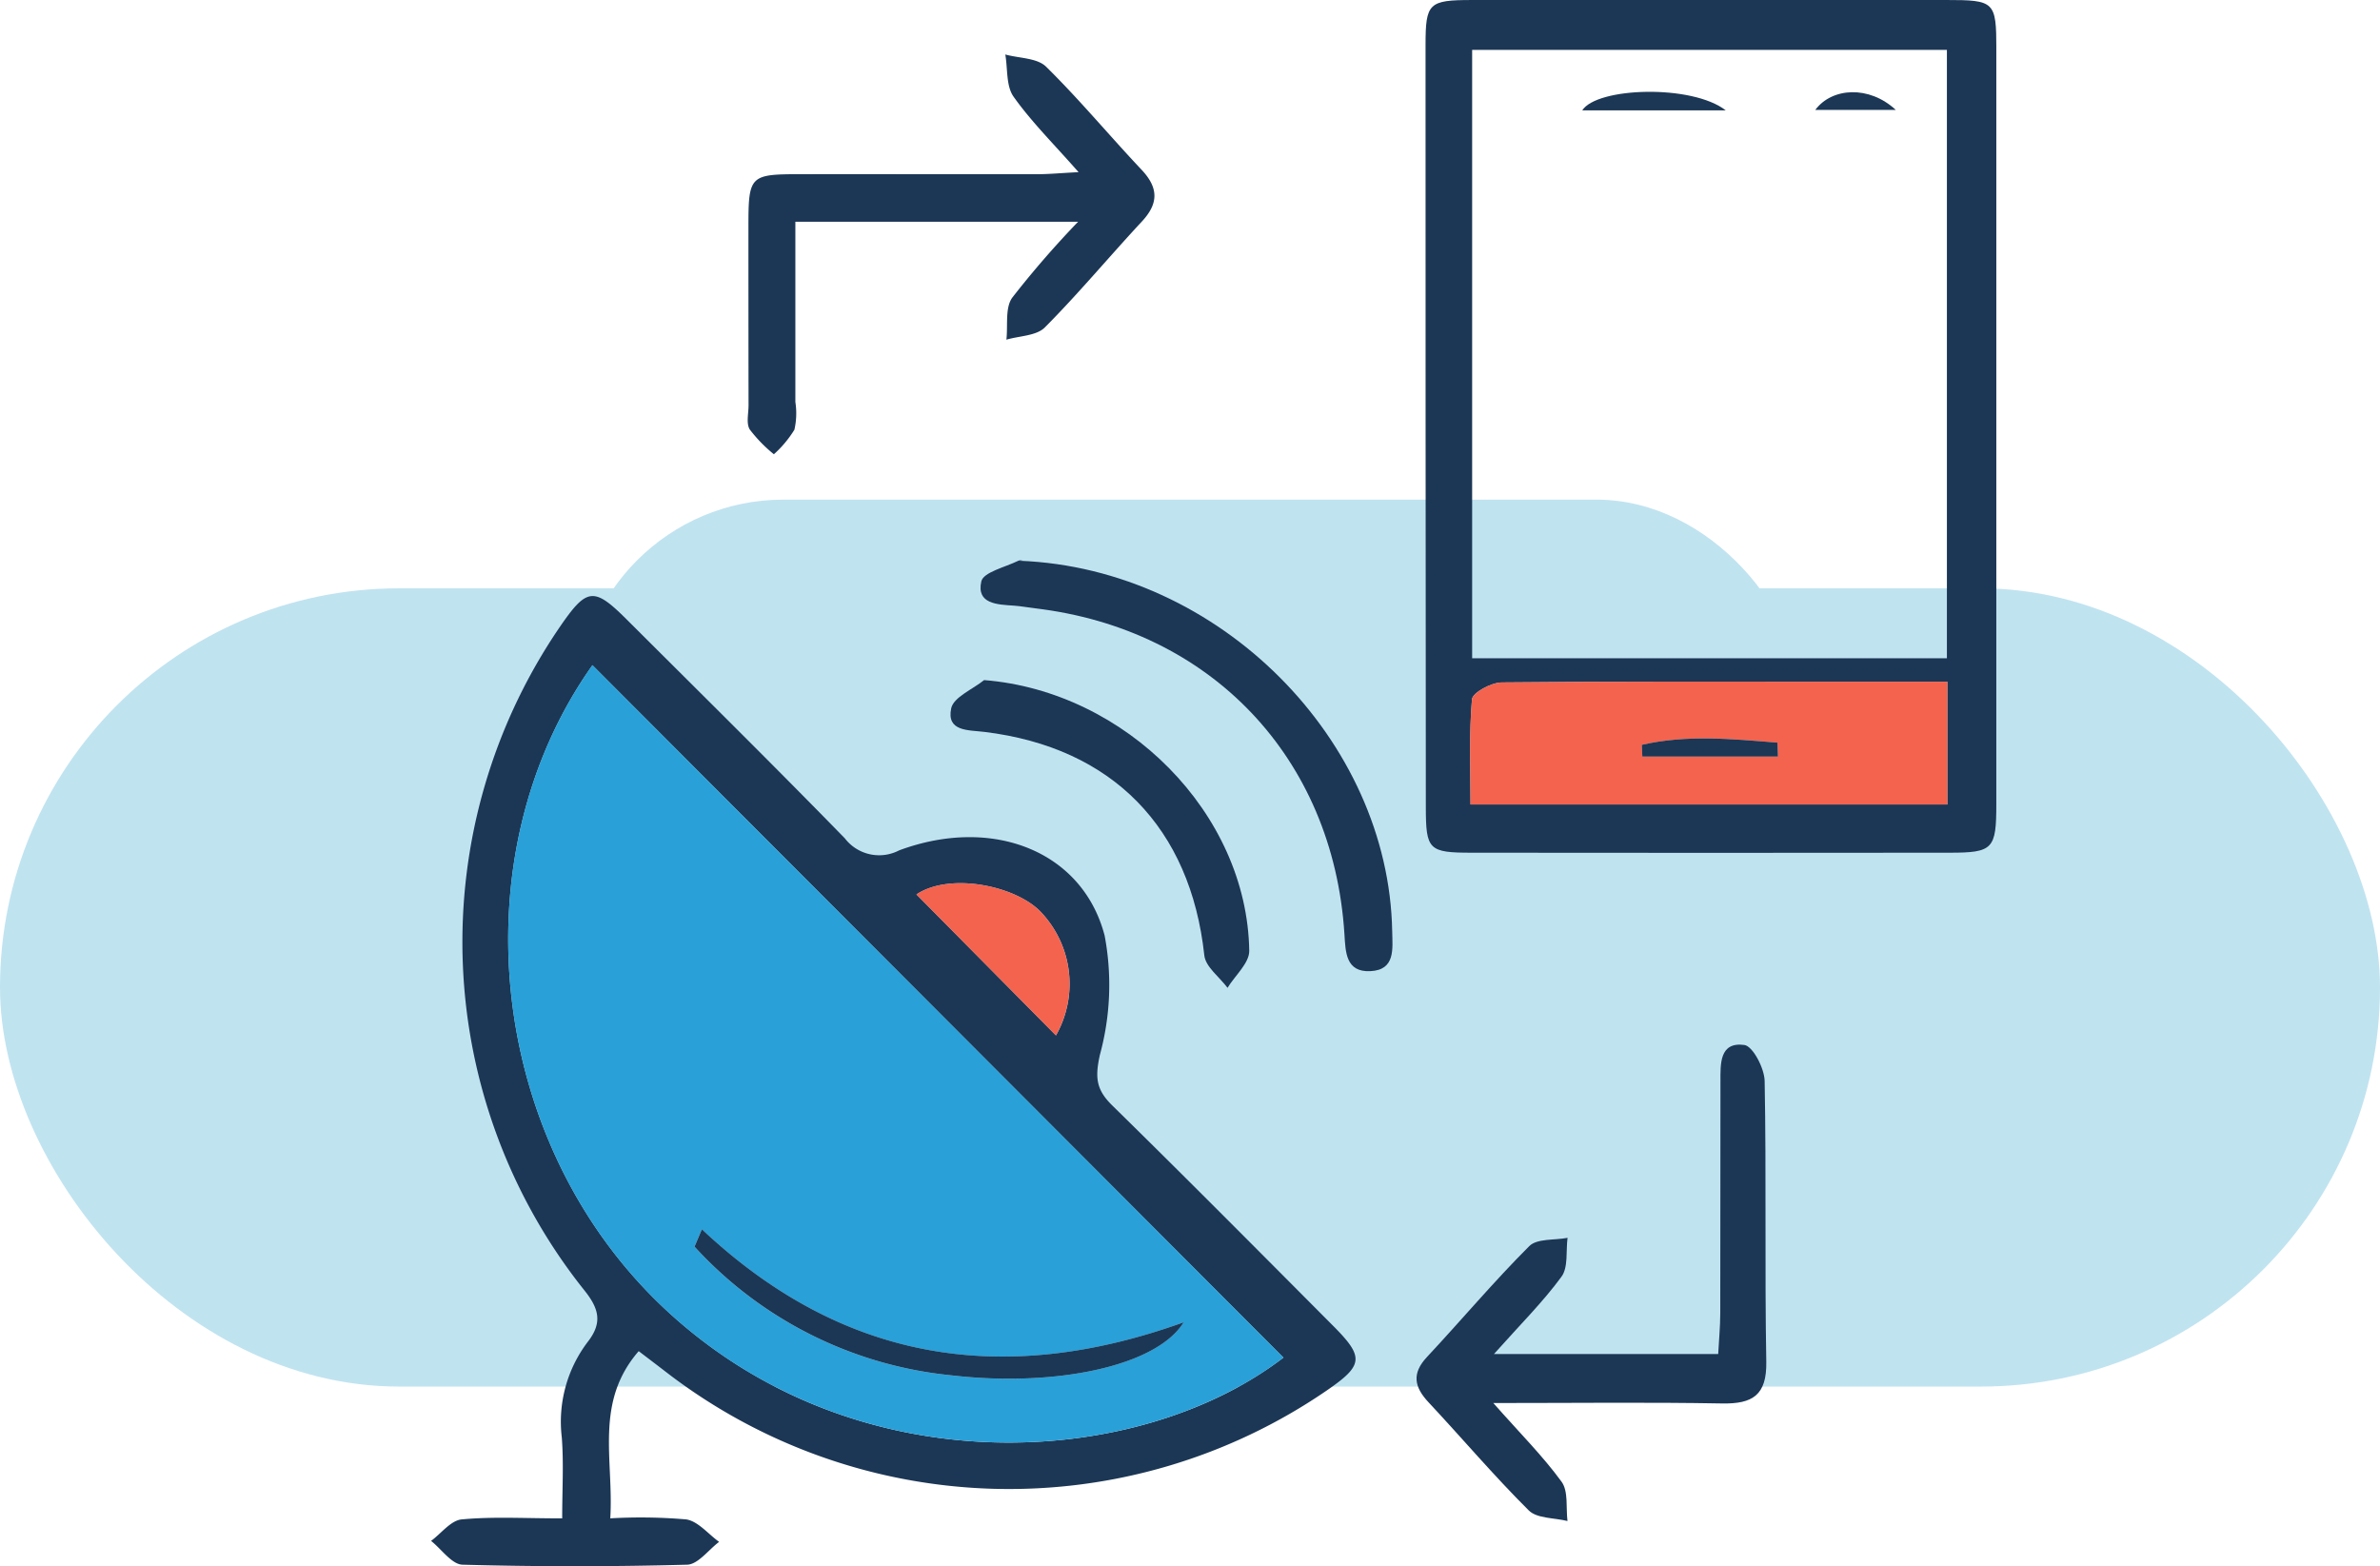 <svg xmlns="http://www.w3.org/2000/svg" xmlns:xlink="http://www.w3.org/1999/xlink" width="161" height="105.953" viewBox="0 0 161 105.953"><defs><style>.a{fill:none;}.b{fill:#c0e3f0;}.c{clip-path:url(#a);}.d{fill:#1c3755;}.e{fill:#29a0d8;}.f{fill:#f4634e;}</style><clipPath id="a"><rect class="a" width="105.884" height="105.953"/></clipPath></defs><g transform="translate(-240 -745.2)"><rect class="b" width="161" height="54" rx="27" transform="translate(240 785)"/><rect class="b" width="83" height="28" rx="14" transform="translate(279 779)"/><g transform="translate(269.161 745.2)"><g class="c"><path class="d" d="M14.046,135.928c-3.016,3.472-1.678,7.348-1.924,11.312a36.024,36.024,0,0,1,5.136.072c.8.12,1.488.99,2.227,1.52-.721.539-1.429,1.525-2.164,1.544q-7.594.205-15.195,0C1.4,150.354.708,149.327,0,148.766c.688-.508,1.341-1.386,2.069-1.454,2.113-.2,4.257-.07,6.8-.07,0-1.928.108-3.714-.027-5.482A8.93,8.93,0,0,1,10.6,135.3c1-1.285.778-2.236-.243-3.5A37.771,37.771,0,0,1,8.731,86.905c1.809-2.628,2.285-2.685,4.505-.47,4.931,4.92,9.89,9.814,14.751,14.8a2.926,2.926,0,0,0,3.676.817c6.31-2.342,12.4.038,13.9,5.76a17.968,17.968,0,0,1-.321,8.079c-.345,1.563-.236,2.365.847,3.426,5.03,4.932,9.991,9.936,14.961,14.928,2.087,2.1,2.014,2.643-.459,4.345A37.976,37.976,0,0,1,16.01,137.43c-.62-.478-1.243-.951-1.964-1.5m43.615.436L10.915,89.526c-9.236,13.043-7.039,32.559,5.1,43.733,12.939,11.914,31.865,10.62,41.65,3.106m-24.83-31.331,9.438,9.537a7.053,7.053,0,0,0-.95-8.271c-1.642-1.834-6.193-2.8-8.488-1.266" transform="translate(0 -44.526)"/><path class="d" d="M180.169,28.966q0,12.709,0,25.419c0,3.055-.213,3.3-3.166,3.3q-16.154.019-32.309,0c-2.93,0-3.114-.188-3.117-3.085q-.021-25.773-.019-51.547c0-2.85.214-3.051,3.144-3.052Q160.736,0,176.772,0c3.286,0,3.394.1,3.4,3.307q.006,12.828,0,25.657M144.71,44.532h32.116V3.373H144.71Zm32.147,1.583H169.73c-7.677,0-15.355-.03-23.031.051-.7.008-1.964.689-2,1.142-.2,2.328-.1,4.684-.1,7.114h32.258Z" transform="translate(-74.285 0)"/><path class="d" d="M145.527,169.637h15.164c.049-.923.137-1.836.14-2.75.014-5.223,0-10.447.013-15.671,0-1.19-.081-2.712,1.612-2.489.577.076,1.361,1.576,1.377,2.439.12,6.33,0,12.663.111,18.994.039,2.261-.924,2.858-2.992,2.82-4.958-.09-9.918-.029-15.474-.029,1.8,2.038,3.348,3.581,4.618,5.324.469.643.289,1.757.4,2.657-.889-.222-2.06-.161-2.619-.716-2.355-2.34-4.506-4.883-6.777-7.311-.969-1.036-1.158-1.946-.109-3.069,2.323-2.486,4.516-5.1,6.919-7.5.526-.526,1.71-.391,2.591-.561-.118.89.056,1.994-.411,2.629-1.254,1.712-2.78,3.225-4.57,5.234" transform="translate(-73.621 -78.037)"/><path class="d" d="M67.452,15.709c-1.682-1.913-3.187-3.4-4.392-5.1-.51-.721-.391-1.888-.558-2.852.935.257,2.15.228,2.755.821,2.255,2.215,4.28,4.663,6.454,6.965,1.142,1.209,1.186,2.263.04,3.5-2.211,2.376-4.289,4.879-6.575,7.177-.568.572-1.716.568-2.6.828.11-.961-.1-2.147.393-2.839a65.167,65.167,0,0,1,4.456-5.137H48.3c0,4.15,0,8.17,0,12.189a5,5,0,0,1-.065,1.879,7.509,7.509,0,0,1-1.388,1.66,9.762,9.762,0,0,1-1.634-1.679c-.249-.411-.079-1.081-.08-1.635q-.009-6.057-.008-12.114c0-3.4.108-3.515,3.414-3.518,5.384-.006,10.768.007,16.151,0,.755,0,1.509-.073,2.761-.138" transform="translate(-23.657 -4.07)"/><path class="d" d="M80.857,79.79c13.546.529,24.972,12.152,25.2,25.062.02,1.181.234,2.62-1.477,2.7-1.673.081-1.678-1.3-1.755-2.519-.761-11.922-9.043-20.628-20.938-22.027-.471-.056-.94-.147-1.413-.179-1.128-.077-2.556-.108-2.212-1.642.139-.619,1.6-.958,2.478-1.384.192-.093.468-.013.121-.013" transform="translate(-41.04 -41.855)"/><path class="d" d="M76.215,96.811c9.592.766,17.788,9.017,17.935,18.309.014.828-.956,1.671-1.469,2.508-.544-.729-1.487-1.415-1.57-2.193-.934-8.626-6.212-14.067-14.875-15.118-1.095-.133-2.577-.019-2.249-1.594.158-.758,1.449-1.282,2.227-1.911" transform="translate(-38.803 -50.804)"/><path class="e" d="M63.421,141.529c-9.784,7.515-28.71,8.809-41.649-3.106-12.135-11.174-14.332-30.69-5.1-43.733l46.746,46.838m-39.342-8.68-.5,1.181a27.153,27.153,0,0,0,17.335,8.7c7.036.825,13.908-.6,15.753-3.583C44.3,143.594,33.5,141.71,24.079,132.85" transform="translate(-5.76 -49.691)"/><path class="f" d="M69.086,126.482c2.3-1.53,6.847-.568,8.488,1.266a7.053,7.053,0,0,1,.949,8.271l-9.438-9.537" transform="translate(-36.255 -65.976)"/><path class="f" d="M180.185,97.031v8.307H147.927c0-2.429-.109-4.786.1-7.114.04-.453,1.3-1.134,2-1.142,7.677-.082,15.354-.051,23.031-.051ZM168.726,102.1q-.018-.472-.036-.943c-3.073-.256-6.148-.549-9.175.149.012.265.024.529.036.794Z" transform="translate(-77.613 -50.916)"/><path class="d" d="M38,174.987c9.418,8.86,20.225,10.744,32.591,6.294-1.844,2.986-8.717,4.408-15.753,3.583a27.153,27.153,0,0,1-17.335-8.7l.5-1.181" transform="translate(-19.681 -91.829)"/><path class="d" d="M173.574,14.326h-9.711c.99-1.568,7.425-1.78,9.711,0" transform="translate(-85.991 -6.858)"/><path class="d" d="M202.481,14.323h-5.443c1.133-1.52,3.646-1.668,5.443,0" transform="translate(-103.4 -6.889)"/><path class="d" d="M181.554,106.345h-9.175c-.012-.265-.024-.529-.036-.794,3.027-.7,6.1-.4,9.175-.149q.018.471.036.943" transform="translate(-90.441 -55.162)"/></g></g></g></svg>